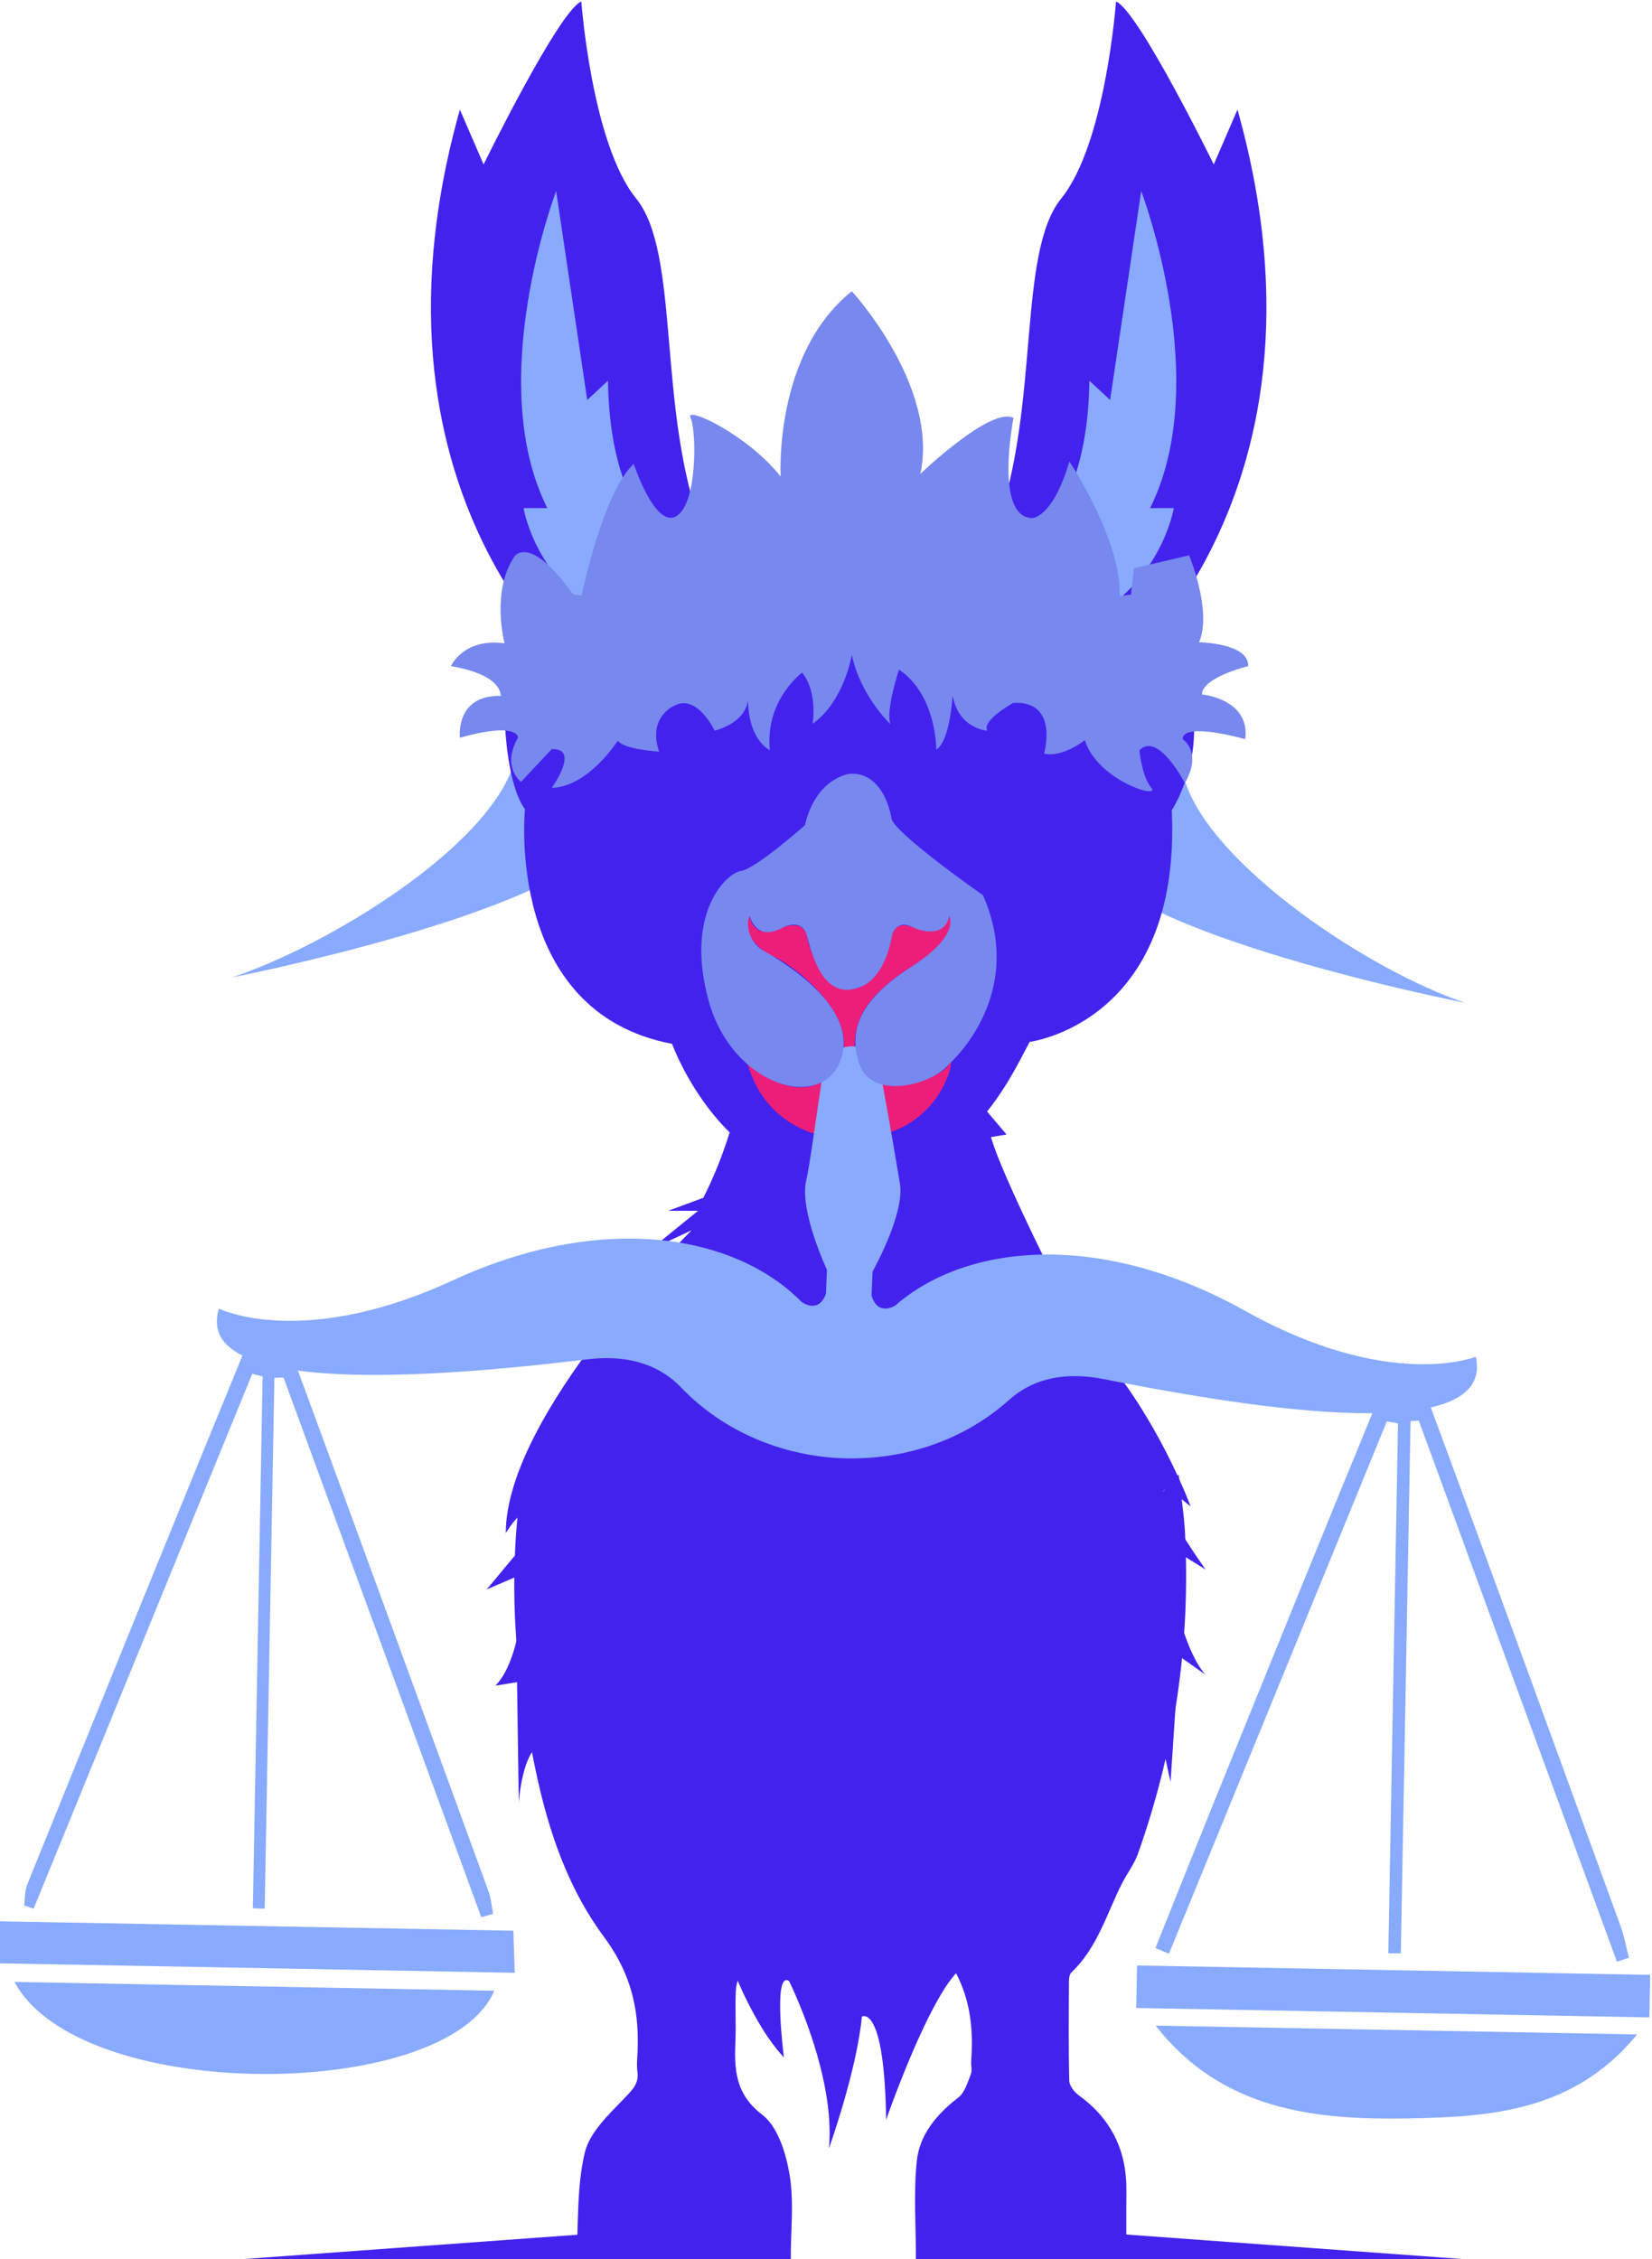 <?xml version="1.0" encoding="UTF-8" standalone="no"?>
<svg xmlns:inkscape="http://www.inkscape.org/namespaces/inkscape" xmlns:sodipodi="http://sodipodi.sourceforge.net/DTD/sodipodi-0.dtd" xmlns="http://www.w3.org/2000/svg" xmlns:svg="http://www.w3.org/2000/svg" version="1.1" id="svg2" width="84.553" height="115.605" viewBox="0 0 84.553 115.605" sodipodi:docname="Lemma_Legal_Just_Llama.svg" inkscape:version="1.2.2 (732a01da63, 2022-12-09)">
  <defs id="defs6">
    <clipPath id="clipPath26">
      <path d="M 0,500 H 500 V 0 H 0 Z" id="path24"></path>
    </clipPath>
  </defs>
  <g id="g10" inkscape:groupmode="layer" inkscape:label="Page 1" transform="matrix(1.333,0,0,-1.333,-290.162,307.829)">
    <g id="g20">
      <g id="g22" clip-path="url(#clipPath26)">
        <g id="g64" transform="translate(237.419,201.654)">
          <path d="m 0,0 c -0.984,-3.277 -7.17,-7.026 -10.825,-8.245 0,0 11.996,2.344 14.34,5.249 2.343,2.905 0,5.155 0,5.155 z" style="fill:#88aaff;fill-opacity:1;fill-rule:nonzero;stroke:none" id="path66"></path>
        </g>
        <g id="g68" transform="translate(263.158,201)">
          <path d="m 0,0 c 0.984,-3.277 7.117,-7.349 10.772,-8.567 0,0 -11.997,2.343 -14.34,5.248 -2.343,2.905 0,5.155 0,5.155 z" style="fill:#88aaff;fill-opacity:1;fill-rule:nonzero;stroke:none" id="path70"></path>
        </g>
        <g id="g72" transform="translate(237.071,203.064)">
          <path d="m 0,0 c 0,0 0.076,-2.251 0.763,-3.204 0,0 -0.801,-7.782 5.646,-9.003 0,0 1.974,-5.493 6.804,-5.264 4.487,-0.007 6.242,4.082 6.928,5.34 0,0 5.837,0.725 5.455,8.889 0,0 0.992,1.525 0.84,3.433 C 26.436,0.191 13.733,14.343 0,0" style="fill:#4422ee;fill-opacity:1;fill-rule:nonzero;stroke:none" id="path74"></path>
        </g>
        <g id="g76" transform="translate(246.577,200.616)">
          <path d="m 0,0 c 0,0 1.297,-9.414 -1.896,-15.669 l -1.347,-0.499 h 1.147 l -1.846,-1.497 1.597,0.749 c 0,0 -7.136,-7.036 -7.136,-11.627 0,0 1.065,1.797 1.065,0 l -1.797,-2.162 1.464,0.632 c 0,0 -0.033,-3.227 -1.131,-4.325 l 0.832,0.133 0.066,-4.624 c 0,0 0.133,2.129 0.965,2.296 l 0.732,-3.959 c 0,0 0.465,-0.832 0.366,1.53 0,0 1.791,-1.33 1.943,-4.091 l 0.984,1.746 c 0,0 0.499,-2.811 2.063,-3.842 0,0 0.499,1.364 0.332,2.262 0,0 1.131,-3.959 2.795,-5.722 0,0 -0.433,3.36 0.199,2.928 0,0 1.797,-3.593 1.53,-6.421 0,0 1.065,2.961 1.265,5.057 0,0 0.865,0.532 0.931,-3.959 0,0 1.697,4.89 2.894,5.822 l 0.366,-0.699 2.745,3.826 c 0,0 0.698,1.846 0.798,-0.275 0,0 2.969,5.389 3.019,3.119 0,0 0.05,4.715 0.773,2.67 l 0.325,-1.497 0.324,4.84 1.023,-0.724 c 0,0 -1.123,1.073 -1.447,4.94 l 1.447,-0.898 c 0,0 -2.47,3.443 -1.347,3.044 l 0.773,-0.624 c 0,0 -1.087,2.964 -3.095,5.465 -0.958,1.194 -1.757,2.505 -2.434,3.877 -0.855,1.735 -1.851,3.85 -2.139,4.838 l 0.599,0.1 -1.464,1.73 c 0,0 -0.499,1.231 1.098,0.332 l -1.031,1.165 -0.1,0.565 0.466,-0.166 c 0,0 -1.697,3.06 -0.366,9.614 z" style="fill:#4422ee;fill-opacity:1;fill-rule:nonzero;stroke:none" id="path78"></path>
        </g>
        <g id="g80" transform="translate(246.379,190.094)">
          <path d="m 0,0 c 0,0 2.155,-1.926 3.395,-0.172 1.24,1.755 -1.621,4.025 -2.537,4.349 0,0 -1.201,0.658 -0.772,1.488 0,0 0.057,-0.859 1.073,-0.515 0,0 1.065,0.565 1.144,-0.401 0,0 0.494,-1.967 1.667,-1.881 0,0 0.999,-0.112 1.542,1.862 0,0 0.017,0.806 0.789,0.527 0.773,-0.279 1.13,-0.286 1.438,0.408 0,0 0.179,-0.344 -0.136,-0.959 C 7.288,4.091 4.764,3.247 4.234,1.502 3.705,-0.243 5.05,-1.016 6.022,-0.815 c 0.973,0.2 1.585,0.51 1.768,0.853 0.183,0.343 -0.38,-3.319 -4.5,-2.87 0,0 -2.508,0.124 -3.29,2.832" style="fill:#ed1e79;fill-opacity:1;fill-rule:nonzero;stroke:none" id="path82"></path>
        </g>
        <g id="g84" transform="translate(260.069,177.983)">
          <path d="M 0,0 C -1.741,0.344 -2.888,-0.117 -3.64,-0.788 -5.338,-2.317 -7.581,-3.081 -9.864,-3.04 l -0.181,0.004 c -2.342,0.092 -4.592,1.037 -6.21,2.731 -0.698,0.725 -1.811,1.277 -3.573,1.068 -2.667,-0.318 -7.809,-0.881 -11.125,-0.432 -0.858,0.115 -1.589,0.298 -2.131,0.576 -0.782,0.387 -1.16,0.969 -0.904,1.802 0,0 0.646,-0.319 1.876,-0.434 0.044,-10e-4 0.088,-0.007 0.132,-0.008 1.514,-0.115 3.868,0.093 6.961,1.521 5.777,2.665 10.865,1.762 13.403,-0.821 0,0 0.642,-0.493 0.936,0.312 l 0.039,0.919 c 0,0 -1.07,2.276 -0.797,3.427 0.135,0.57 0.36,2.302 0.653,4.214 0.189,1.232 1.955,1.261 2.18,0.035 C -8.24,9.891 -7.931,8.08 -7.837,7.488 -7.656,6.318 -8.89,4.133 -8.89,4.133 L -8.928,3.214 C -8.692,2.388 -8.015,2.83 -8.015,2.83 -5.288,5.212 -0.147,5.726 5.415,2.623 10.972,-0.48 14.271,0.861 14.271,0.861 15.102,-2.856 4.306,-0.846 0,0" style="fill:#88aaff;fill-opacity:1;fill-rule:nonzero;stroke:none" id="path86"></path>
        </g>
        <g id="g88" transform="translate(218.233,154.843)">
          <path d="M 0,0 C 6.222,-0.114 12.302,-0.225 18.42,-0.337 16.627,-4.606 2.518,-4.704 0,0" style="fill:#88aaff;fill-opacity:1;fill-rule:nonzero;stroke:none" id="path90"></path>
        </g>
        <g id="g92" transform="translate(236.609,157.459)">
          <path d="m 0,0 c -0.149,-0.047 -0.303,-0.088 -0.452,-0.134 -2.529,6.903 -5.059,13.812 -7.594,20.72 -0.115,-0.003 -0.23,-0.007 -0.351,-0.01 L -8.77,0.199 c -0.148,0.003 -0.301,0.005 -0.454,0.014 l 0.374,20.415 c -0.137,0.036 -0.268,0.065 -0.398,0.101 -2.798,-6.844 -5.596,-13.688 -8.394,-20.532 -0.125,0.041 -0.245,0.081 -0.365,0.122 0.038,0.267 0.021,0.563 0.119,0.803 2.742,6.779 5.489,13.547 8.264,20.309 0.063,0.152 0.126,0.31 0.189,0.462 0.143,0.354 0.498,0.61 0.783,0.906 0.044,-0.001 0.088,-0.007 0.131,-0.008 0.225,-0.278 0.511,-0.535 0.631,-0.855 0.13,-0.358 0.266,-0.722 0.396,-1.081 C -5.041,14.195 -2.611,7.529 -0.176,0.863 -0.077,0.587 -0.055,0.291 0,0" style="fill:#88aaff;fill-opacity:1;fill-rule:nonzero;stroke:none" id="path94"></path>
        </g>
        <g id="g96" transform="translate(217.621,155.558)">
          <path d="M 0,0 C 0.011,0.582 0.019,1.045 0.03,1.613 6.602,1.493 13.122,1.374 19.767,1.252 19.783,0.729 19.799,0.231 19.818,-0.363 13.196,-0.242 6.671,-0.122 0,0" style="fill:#88aaff;fill-opacity:1;fill-rule:nonzero;stroke:none" id="path98"></path>
        </g>
        <g id="g100" transform="translate(262.048,153.166)">
          <path d="M 0,0 C 6.062,-0.111 12.123,-0.222 18.486,-0.338 16.07,-3.296 12.851,-3.502 9.734,-3.562 6.13,-3.632 2.541,-3.255 0,0" style="fill:#88aaff;fill-opacity:1;fill-rule:nonzero;stroke:none" id="path102"></path>
        </g>
        <g id="g104" transform="translate(262.04,156.143)">
          <path d="m 0,0 c 0.767,1.912 1.529,3.826 2.303,5.735 2.064,5.088 4.122,10.177 6.213,15.253 0.223,0.541 0.648,0.999 0.979,1.495 0.347,-0.523 0.811,-1.004 1.023,-1.578 2.468,-6.671 4.901,-13.356 7.334,-20.041 0.146,-0.399 0.222,-0.823 0.33,-1.235 -0.154,-0.05 -0.308,-0.1 -0.462,-0.15 C 15.184,6.402 12.648,13.326 10.112,20.25 10.007,20.243 9.902,20.236 9.796,20.229 9.672,13.418 9.547,6.607 9.422,-0.203 9.262,-0.202 9.102,-0.2 8.942,-0.199 9.066,6.582 9.19,13.362 9.314,20.143 9.172,20.169 9.03,20.196 8.888,20.223 6.098,13.41 3.309,6.597 0.519,-0.216 0.346,-0.144 0.173,-0.072 0,0" style="fill:#88aaff;fill-opacity:1;fill-rule:nonzero;stroke:none" id="path106"></path>
        </g>
        <g id="g108" transform="translate(281.036,155.114)">
          <path d="m 0,0 c -0.01,-0.554 -0.019,-1.049 -0.03,-1.632 -6.57,0.12 -13.094,0.24 -19.703,0.361 0.01,0.548 0.019,1.044 0.03,1.632 C -13.133,0.24 -6.609,0.121 0,0" style="fill:#88aaff;fill-opacity:1;fill-rule:nonzero;stroke:none" id="path110"></path>
        </g>
        <g id="g112" transform="translate(250.297,201.224)">
          <path d="m 0,0 c 0,0 -1.286,-0.143 -1.715,-1.974 0,0 -1.879,-1.669 -2.451,-1.755 -0.572,-0.086 -2.155,-1.602 -1.259,-4.94 0.897,-3.338 4.38,-4.341 5.089,-2.294 0.709,2.046 -2.318,3.803 -2.969,4.174 -0.651,0.371 -0.661,1.153 -0.527,1.325 0,0 0.228,-1.038 1.306,-0.419 0,0 0.693,0.341 0.878,-0.307 0.185,-0.648 0.614,-2.62 2.1,-1.977 0,0 0.89,0.262 1.188,2.007 0,0 0.169,0.567 0.743,0.288 0.575,-0.279 1.309,-0.308 1.438,0.408 0,0 0.457,-0.724 -1.438,-1.936 -1.895,-1.212 -2.485,-2.384 -1.999,-3.762 0.485,-1.379 2.809,-0.806 3.488,0.071 0,0 2.939,2.594 1.251,6.428 0,0 -3.519,2.46 -3.519,2.975 0,0 -0.261,1.774 -1.604,1.688" style="fill:#7788ee;fill-opacity:1;fill-rule:nonzero;stroke:none" id="path114"></path>
        </g>
        <g id="g116" transform="translate(240.679,204.316)">
          <path d="m 0,0 c 0,0 -9.667,7.051 -5.345,22.405 l 0.91,-2.104 c 0,0 2.9,5.914 3.753,6.255 0,0 0.398,-5.459 2.104,-7.563 1.706,-2.104 0.796,-7.961 2.502,-12.624 z" style="fill:#4422ee;fill-opacity:1;fill-rule:nonzero;stroke:none" id="path118"></path>
        </g>
        <g id="g120" transform="translate(238.689,211.424)">
          <path d="m 0,0 h -0.91 c 0,0 0.455,-2.843 3.355,-4.322 0,0 1.308,2.843 2.161,2.844 0,0 -2.218,1.421 -2.275,6.368 L 1.535,4.151 0.341,12.169 C 0.341,12.169 -2.445,4.89 0,0" style="fill:#88aaff;fill-opacity:1;fill-rule:nonzero;stroke:none" id="path122"></path>
        </g>
        <g id="g124" transform="translate(259.845,204.316)">
          <path d="m 0,0 c 0,0 9.667,7.051 5.345,22.405 l -0.91,-2.104 c 0,0 -2.9,5.914 -3.753,6.255 0,0 -0.398,-5.459 -2.104,-7.563 -1.706,-2.104 -0.796,-7.961 -2.502,-12.624 z" style="fill:#4422ee;fill-opacity:1;fill-rule:nonzero;stroke:none" id="path126"></path>
        </g>
        <g id="g128" transform="translate(261.835,211.424)">
          <path d="m 0,0 h 0.91 c 0,0 -0.455,-2.843 -3.355,-4.322 0,0 -1.308,2.843 -2.161,2.844 0,0 2.218,1.421 2.275,6.368 l 0.796,-0.739 1.194,8.018 C -0.341,12.169 2.445,4.89 0,0" style="fill:#88aaff;fill-opacity:1;fill-rule:nonzero;stroke:none" id="path130"></path>
        </g>
        <g id="g132" transform="translate(241.399,202.496)">
          <path d="m 0,0 c 0,0 -1.125,-1.774 -2.537,-1.812 0,0 1.107,1.526 0,1.488 l -1.182,-1.259 c 0,0 -0.763,0.572 -0.115,1.697 0,0 0.038,0.63 -2.231,0 0,0 -0.191,1.641 1.564,1.603 0,0 0.114,0.801 -1.908,1.144 0,0 0.477,1.087 2.06,0.877 0,0 -0.534,1.984 0.382,3.338 0,0 0.591,0.878 2.25,-1.468 l 0.325,-0.039 c 0,0 0.82,3.968 2.002,5.055 0,0 0.82,-2.499 1.641,-2.003 0.82,0.496 0.767,3.324 0.538,3.781 -0.228,0.458 2.146,-0.615 3.462,-2.26 0,0 -0.272,4.707 2.733,7.11 0,0 3.347,-3.634 2.632,-7.01 0,0 2.718,2.604 3.576,2.146 0,0 -0.754,-3.805 0.715,-3.843 0,0 0.782,-0.019 1.431,2.174 0,0 2.021,-3.052 1.926,-5.169 l 0.439,0.058 0.114,1.01 2.117,0.496 c 0,0 0.897,-2.136 0.382,-3.337 0,0 1.917,-0.029 1.888,-0.916 0,0 -1.774,-0.429 -1.774,-1.087 0,0 1.86,-0.172 1.659,-1.717 0,0 -2.403,0.687 -2.403,0 0,0 0.773,-0.486 0.086,-1.688 0,0 -1.03,2.003 -1.745,1.259 0,0 0.072,-0.832 0.37,-1.316 0.027,-0.045 0.056,-0.086 0.088,-0.124 0.372,-0.448 -2.06,0.267 -2.556,1.831 0,0 -0.858,-0.687 -1.564,-0.515 0,0 0.591,2.041 -1.183,1.946 0,0 -1.239,-0.687 -0.992,-1.069 0,0 -1.106,0.058 -1.335,1.355 0,0 -0.095,-1.755 -0.629,-2.079 0,0 0.019,2.098 -1.431,3.07 0,0 -0.534,-1.621 -0.324,-2.098 0,0 -1.163,1.088 -1.487,2.671 0,0 -0.287,-1.793 -1.507,-2.652 0,0 0.21,1.202 -0.401,1.965 0,0 -1.43,-1.049 -1.24,-2.975 0,0 -0.877,0.381 -0.839,2.098 0,0 0.153,-0.935 -1.278,-1.355 0,0 -0.667,1.412 -1.526,0.973 0,0 -1.068,-0.419 -0.61,-1.774 0,0 -1.354,0.077 -1.583,0.42" style="fill:#7788ee;fill-opacity:1;fill-rule:nonzero;stroke:none" id="path134"></path>
        </g>
        <g id="g136" transform="translate(258.813,155.207)">
          <path d="m 0,0 c 0.992,0.938 1.347,2.233 1.933,3.399 0.199,0.394 0.48,0.756 0.626,1.167 1.417,3.995 2.025,8.114 1.801,12.349 -0.037,0.699 -0.152,1.394 -0.242,2.197 -8.042,-9.029 -17.501,-8.67 -25.194,-0.177 -0.057,-0.379 -0.105,-0.645 -0.136,-0.913 -0.293,-2.543 -0.221,-5.08 0.168,-7.606 0.492,-3.201 1.152,-6.42 3.092,-9.042 1.116,-1.509 1.392,-2.964 1.282,-4.666 -0.011,-0.174 -0.015,-0.352 0.008,-0.524 0.06,-0.444 -0.179,-0.675 -0.477,-0.987 -0.604,-0.633 -1.355,-1.323 -1.543,-2.109 -0.316,-1.323 -0.24,-2.739 -0.328,-4.118 h 8.233 c 0,1.134 0.132,2.226 -0.043,3.266 -0.137,0.819 -0.449,1.841 -1.047,2.3 -1.064,0.815 -1.077,1.773 -1.032,2.871 0.026,0.622 -0.015,1.248 0.014,1.87 0.011,0.23 0.073,0.513 0.219,0.673 1.575,1.721 2.438,3.813 3.099,5.994 0.413,1.364 0.703,2.764 1.055,4.172 0.039,-0.048 0.087,-0.081 0.097,-0.123 0.034,-0.145 0.053,-0.294 0.081,-0.44 0.57,-3.033 1.234,-6.102 3.204,-8.524 1.145,-1.409 1.401,-2.787 1.283,-4.417 -0.013,-0.174 0.046,-0.368 -0.014,-0.519 -0.125,-0.315 -0.233,-0.702 -0.478,-0.891 -0.826,-0.639 -1.491,-1.422 -1.597,-2.44 -0.129,-1.247 -0.031,-2.518 -0.031,-3.801 h 8.079 c 0,0.926 -0.007,1.794 10e-4,2.662 0.015,1.532 -0.576,2.751 -1.824,3.657 -0.173,0.126 -0.365,0.368 -0.37,0.56 -0.032,1.272 -0.019,2.544 -0.012,3.816 C -0.092,-0.227 -0.074,-0.07 0,0" style="fill:#4422ee;fill-opacity:1;fill-rule:nonzero;stroke:none" id="path138"></path>
        </g>
        <g id="g140" transform="translate(252.846,144.168)">
          <path d="M 0,0 H 21.504 L 0,1.567 Z" style="fill:#4422ee;fill-opacity:1;fill-rule:nonzero;stroke:none" id="path142"></path>
        </g>
        <g id="g144" transform="translate(248.03,144.168)">
          <path d="M 0,0 H -21.504 L 0,1.567 Z" style="fill:#4422ee;fill-opacity:1;fill-rule:nonzero;stroke:none" id="path146"></path>
        </g>
      </g>
    </g>
  </g>
</svg>
